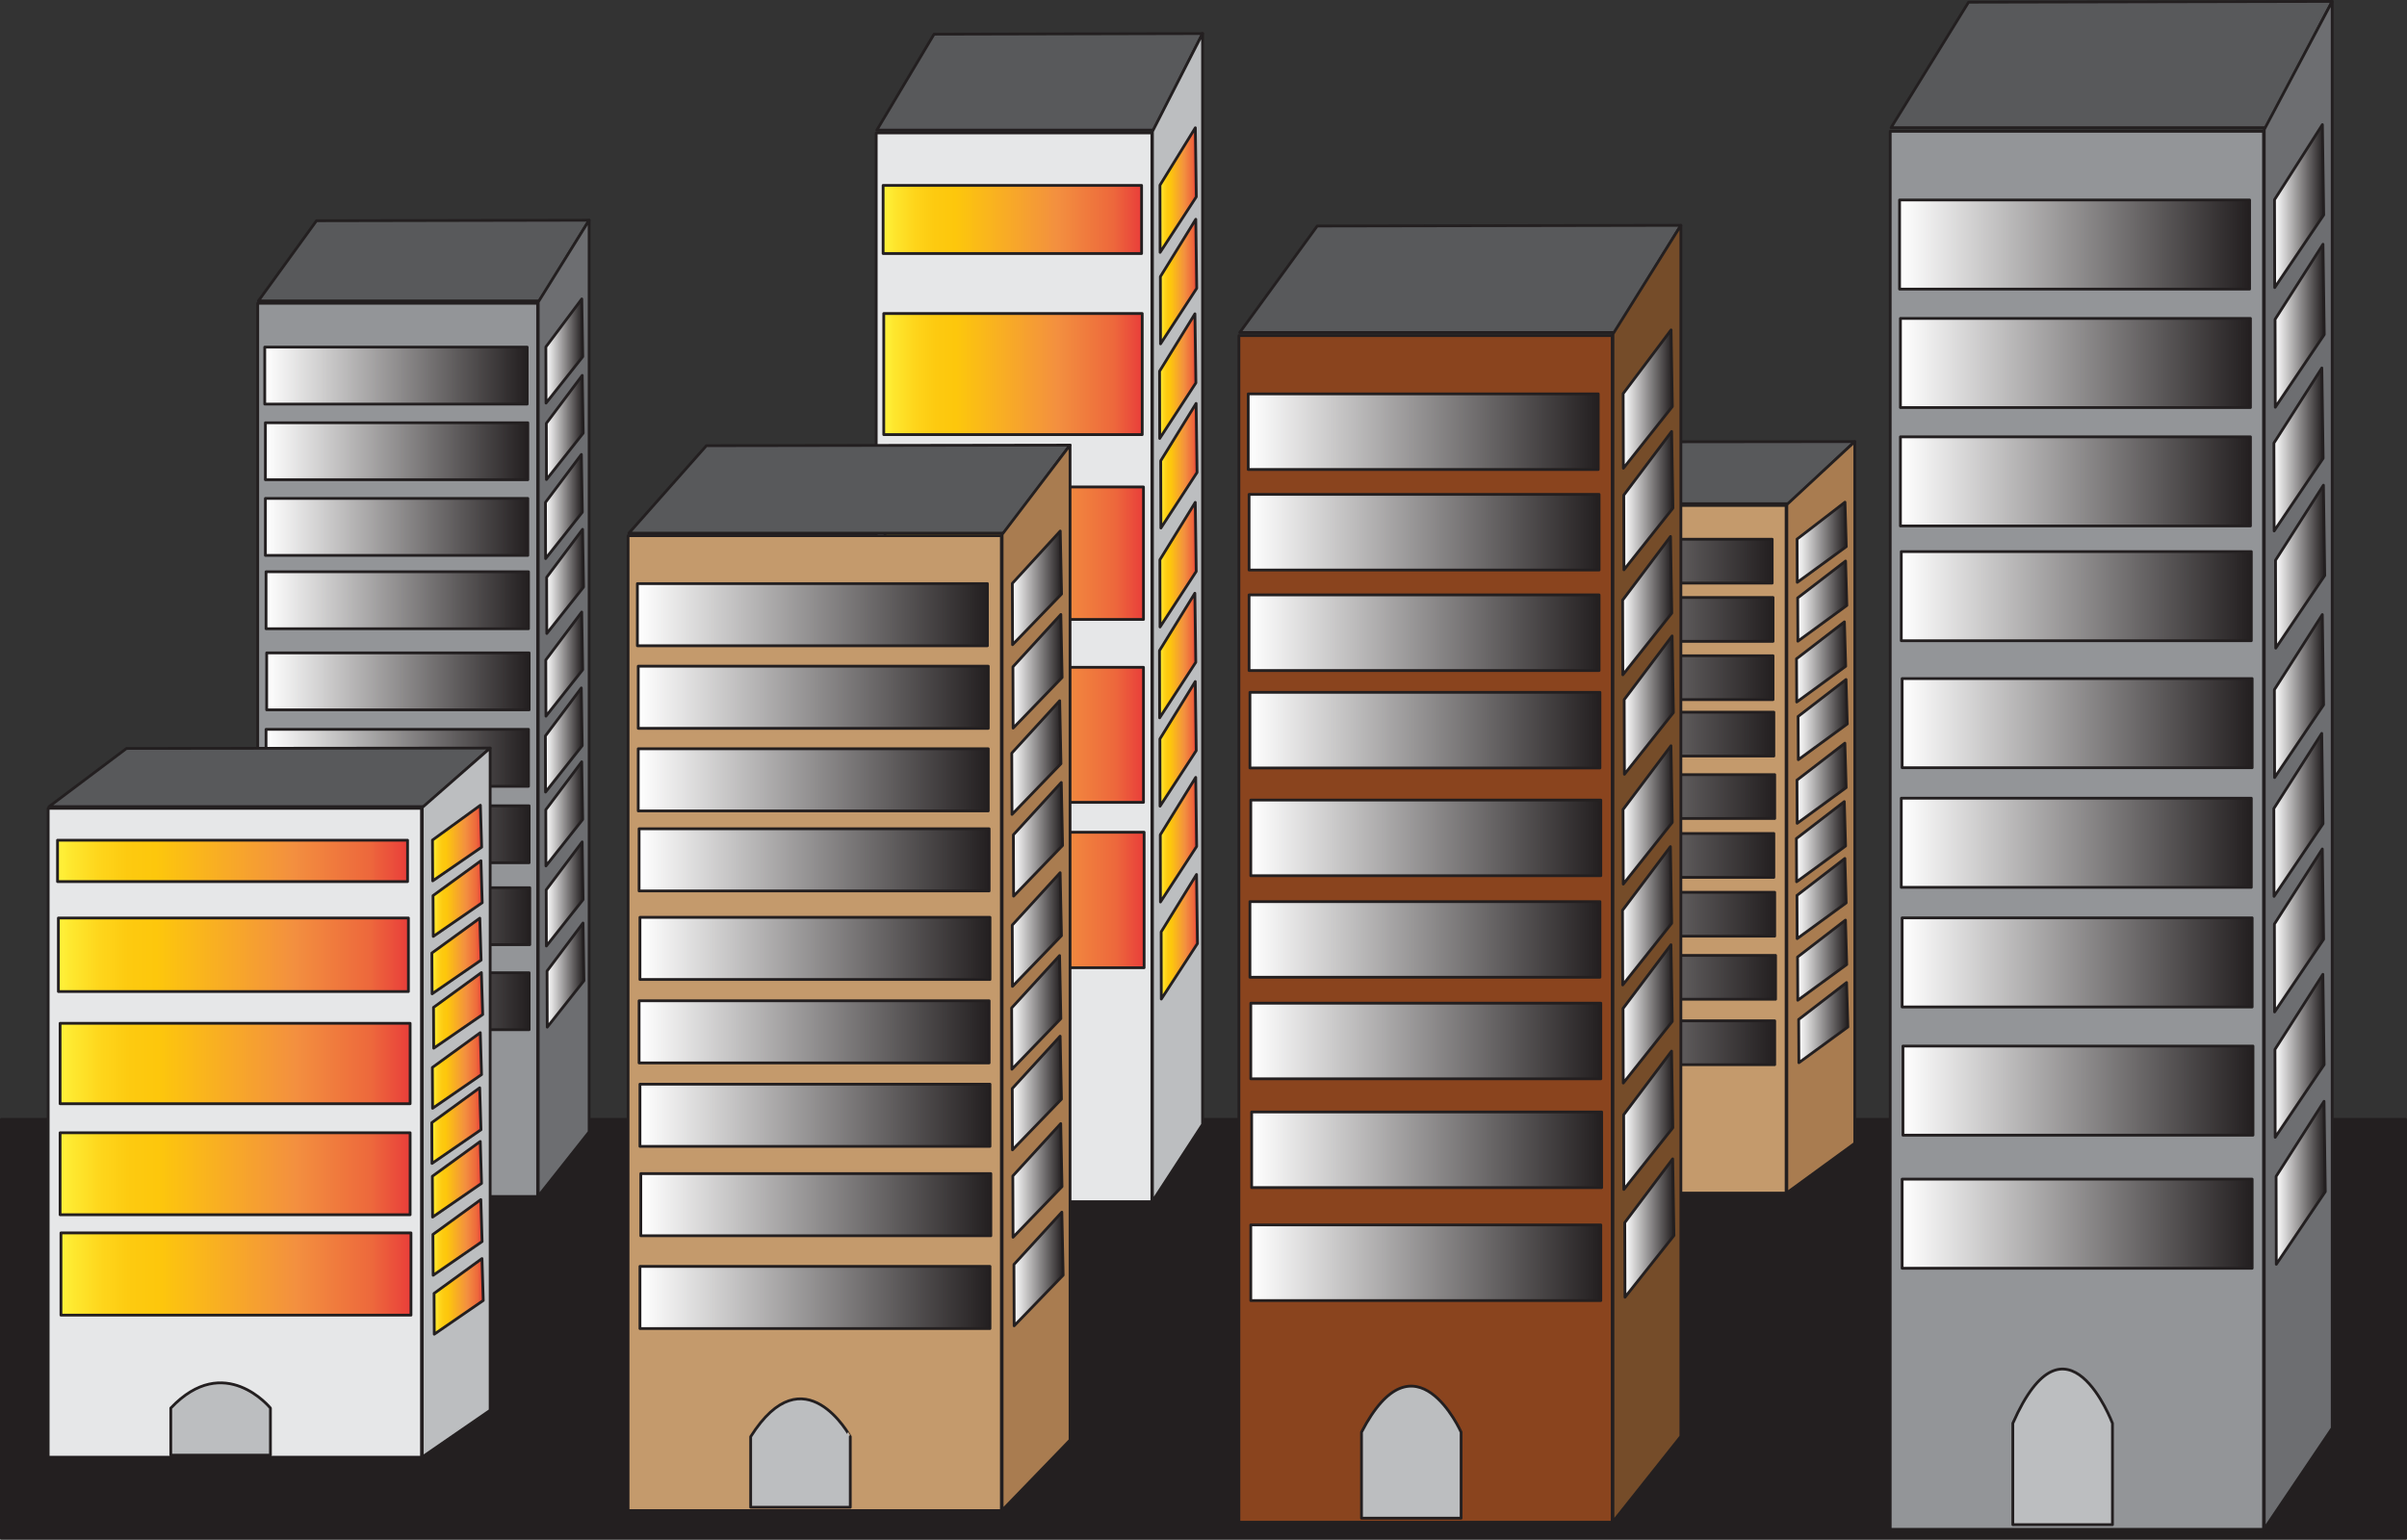 <svg id="Layer_1" data-name="Layer 1" xmlns="http://www.w3.org/2000/svg" xmlns:xlink="http://www.w3.org/1999/xlink" viewBox="0 0 648.06 414.64"><rect x="0" y="0" width="648.06" height="414.64" fill="#333333" stroke="none"/><defs><style>.cls-1{fill:#231f20;}.cls-1,.cls-10,.cls-100,.cls-101,.cls-102,.cls-103,.cls-104,.cls-105,.cls-106,.cls-107,.cls-108,.cls-109,.cls-11,.cls-110,.cls-111,.cls-112,.cls-113,.cls-114,.cls-115,.cls-116,.cls-117,.cls-118,.cls-119,.cls-12,.cls-120,.cls-121,.cls-122,.cls-123,.cls-124,.cls-125,.cls-126,.cls-127,.cls-128,.cls-13,.cls-14,.cls-15,.cls-16,.cls-17,.cls-18,.cls-19,.cls-2,.cls-20,.cls-21,.cls-22,.cls-23,.cls-24,.cls-25,.cls-26,.cls-27,.cls-28,.cls-29,.cls-3,.cls-30,.cls-31,.cls-32,.cls-33,.cls-34,.cls-35,.cls-36,.cls-37,.cls-38,.cls-39,.cls-4,.cls-40,.cls-41,.cls-42,.cls-43,.cls-44,.cls-45,.cls-46,.cls-47,.cls-48,.cls-49,.cls-5,.cls-50,.cls-51,.cls-52,.cls-53,.cls-54,.cls-55,.cls-56,.cls-57,.cls-58,.cls-59,.cls-6,.cls-60,.cls-61,.cls-62,.cls-63,.cls-64,.cls-65,.cls-66,.cls-67,.cls-68,.cls-69,.cls-7,.cls-70,.cls-71,.cls-72,.cls-73,.cls-74,.cls-75,.cls-76,.cls-77,.cls-78,.cls-79,.cls-8,.cls-80,.cls-81,.cls-82,.cls-83,.cls-84,.cls-85,.cls-86,.cls-87,.cls-88,.cls-89,.cls-9,.cls-90,.cls-91,.cls-92,.cls-93,.cls-94,.cls-95,.cls-96,.cls-97,.cls-98,.cls-99{stroke:#231f20;stroke-linecap:round;stroke-linejoin:round;stroke-width:0.75px;}.cls-2{fill:#e6e7e8;}.cls-3{fill:#58595b;}.cls-4{fill:#bcbec0;}.cls-5{fill:url(#Orange_Yellow);}.cls-6{fill:url(#Orange_Yellow-2);}.cls-7{fill:url(#Orange_Yellow-3);}.cls-8{fill:url(#Orange_Yellow-4);}.cls-9{fill:url(#Orange_Yellow-5);}.cls-10{fill:url(#Orange_Yellow-6);}.cls-11{fill:url(#Orange_Yellow-7);}.cls-12{fill:url(#Orange_Yellow-8);}.cls-13{fill:url(#Orange_Yellow-9);}.cls-14{fill:url(#Orange_Yellow-10);}.cls-15{fill:url(#Orange_Yellow-11);}.cls-16{fill:url(#Orange_Yellow-12);}.cls-17{fill:url(#Orange_Yellow-13);}.cls-18{fill:url(#Orange_Yellow-14);}.cls-19{fill:#c49a6c;}.cls-20{fill:#a97c50;}.cls-21{fill:url(#White_Black);}.cls-22{fill:url(#White_Black-2);}.cls-23{fill:url(#White_Black-3);}.cls-24{fill:url(#White_Black-4);}.cls-25{fill:url(#White_Black-5);}.cls-26{fill:url(#White_Black-6);}.cls-27{fill:url(#White_Black-7);}.cls-28{fill:url(#White_Black-8);}.cls-29{fill:url(#White_Black-9);}.cls-30{fill:url(#White_Black-10);}.cls-31{fill:url(#White_Black-11);}.cls-32{fill:url(#White_Black-12);}.cls-33{fill:url(#White_Black-13);}.cls-34{fill:url(#White_Black-14);}.cls-35{fill:url(#White_Black-15);}.cls-36{fill:url(#White_Black-16);}.cls-37{fill:url(#White_Black-17);}.cls-38{fill:url(#White_Black-18);}.cls-39{fill:#939598;}.cls-40{fill:#6d6e71;}.cls-41{fill:url(#White_Black-19);}.cls-42{fill:url(#White_Black-20);}.cls-43{fill:url(#White_Black-21);}.cls-44{fill:url(#White_Black-22);}.cls-45{fill:url(#White_Black-23);}.cls-46{fill:url(#White_Black-24);}.cls-47{fill:url(#White_Black-25);}.cls-48{fill:url(#White_Black-26);}.cls-49{fill:url(#White_Black-27);}.cls-50{fill:url(#White_Black-28);}.cls-51{fill:url(#White_Black-29);}.cls-52{fill:url(#White_Black-30);}.cls-53{fill:url(#White_Black-31);}.cls-54{fill:url(#White_Black-32);}.cls-55{fill:url(#White_Black-33);}.cls-56{fill:url(#White_Black-34);}.cls-57{fill:url(#White_Black-35);}.cls-58{fill:url(#White_Black-36);}.cls-59{fill:url(#White_Black-37);}.cls-60{fill:url(#White_Black-38);}.cls-61{fill:url(#White_Black-39);}.cls-62{fill:url(#White_Black-40);}.cls-63{fill:url(#White_Black-41);}.cls-64{fill:url(#White_Black-42);}.cls-65{fill:url(#White_Black-43);}.cls-66{fill:url(#White_Black-44);}.cls-67{fill:url(#White_Black-45);}.cls-68{fill:url(#White_Black-46);}.cls-69{fill:url(#White_Black-47);}.cls-70{fill:url(#White_Black-48);}.cls-71{fill:url(#White_Black-49);}.cls-72{fill:url(#White_Black-50);}.cls-73{fill:url(#White_Black-51);}.cls-74{fill:url(#White_Black-52);}.cls-75{fill:url(#White_Black-53);}.cls-76{fill:url(#White_Black-54);}.cls-77{fill:url(#Orange_Yellow-15);}.cls-78{fill:url(#Orange_Yellow-16);}.cls-79{fill:url(#Orange_Yellow-17);}.cls-80{fill:url(#Orange_Yellow-18);}.cls-81{fill:url(#Orange_Yellow-19);}.cls-82{fill:url(#Orange_Yellow-20);}.cls-83{fill:url(#Orange_Yellow-21);}.cls-84{fill:url(#Orange_Yellow-22);}.cls-85{fill:url(#Orange_Yellow-23);}.cls-86{fill:url(#Orange_Yellow-24);}.cls-87{fill:url(#Orange_Yellow-25);}.cls-88{fill:url(#Orange_Yellow-26);}.cls-89{fill:url(#Orange_Yellow-27);}.cls-90{fill:url(#Orange_Yellow-28);}.cls-91{fill:#8a441e;}.cls-92{fill:#754c29;}.cls-93{fill:url(#White_Black-55);}.cls-94{fill:url(#White_Black-56);}.cls-95{fill:url(#White_Black-57);}.cls-96{fill:url(#White_Black-58);}.cls-97{fill:url(#White_Black-59);}.cls-98{fill:url(#White_Black-60);}.cls-99{fill:url(#White_Black-61);}.cls-100{fill:url(#White_Black-62);}.cls-101{fill:url(#White_Black-63);}.cls-102{fill:url(#White_Black-64);}.cls-103{fill:url(#White_Black-65);}.cls-104{fill:url(#White_Black-66);}.cls-105{fill:url(#White_Black-67);}.cls-106{fill:url(#White_Black-68);}.cls-107{fill:url(#White_Black-69);}.cls-108{fill:url(#White_Black-70);}.cls-109{fill:url(#White_Black-71);}.cls-110{fill:url(#White_Black-72);}.cls-111{fill:url(#White_Black-73);}.cls-112{fill:url(#White_Black-74);}.cls-113{fill:url(#White_Black-75);}.cls-114{fill:url(#White_Black-76);}.cls-115{fill:url(#White_Black-77);}.cls-116{fill:url(#White_Black-78);}.cls-117{fill:url(#White_Black-79);}.cls-118{fill:url(#White_Black-80);}.cls-119{fill:url(#White_Black-81);}.cls-120{fill:url(#White_Black-82);}.cls-121{fill:url(#White_Black-83);}.cls-122{fill:url(#White_Black-84);}.cls-123{fill:url(#White_Black-85);}.cls-124{fill:url(#White_Black-86);}.cls-125{fill:url(#White_Black-87);}.cls-126{fill:url(#White_Black-88);}.cls-127{fill:url(#White_Black-89);}.cls-128{fill:url(#White_Black-90);}</style><linearGradient id="Orange_Yellow" x1="237.77" y1="59.11" x2="307.36" y2="59.11" gradientUnits="userSpaceOnUse"><stop offset="0" stop-color="#fff33b"/><stop offset="0.04" stop-color="#fee72e"/><stop offset="0.12" stop-color="#fed51b"/><stop offset="0.2" stop-color="#fdca10"/><stop offset="0.28" stop-color="#fdc70c"/><stop offset="0.67" stop-color="#f3903f"/><stop offset="0.89" stop-color="#ed683c"/><stop offset="1" stop-color="#e93e3a"/></linearGradient><linearGradient id="Orange_Yellow-2" x1="237.94" y1="100.75" x2="307.53" y2="100.75" xlink:href="#Orange_Yellow"/><linearGradient id="Orange_Yellow-3" x1="238.28" y1="148.99" x2="307.87" y2="148.99" xlink:href="#Orange_Yellow"/><linearGradient id="Orange_Yellow-4" x1="238.28" y1="197.91" x2="307.87" y2="197.91" xlink:href="#Orange_Yellow"/><linearGradient id="Orange_Yellow-5" x1="238.45" y1="242.39" x2="308.03" y2="242.39" xlink:href="#Orange_Yellow"/><linearGradient id="Orange_Yellow-6" x1="312.31" y1="51.19" x2="322.09" y2="51.19" xlink:href="#Orange_Yellow"/><linearGradient id="Orange_Yellow-7" x1="312.42" y1="75.83" x2="322.2" y2="75.83" xlink:href="#Orange_Yellow"/><linearGradient id="Orange_Yellow-8" x1="312.2" y1="101.3" x2="321.98" y2="101.3" xlink:href="#Orange_Yellow"/><linearGradient id="Orange_Yellow-9" x1="312.51" y1="125.43" x2="322.29" y2="125.43" xlink:href="#Orange_Yellow"/><linearGradient id="Orange_Yellow-10" x1="312.29" y1="152.08" x2="322.07" y2="152.08" xlink:href="#Orange_Yellow"/><linearGradient id="Orange_Yellow-11" x1="312.18" y1="176.55" x2="321.95" y2="176.55" xlink:href="#Orange_Yellow"/><linearGradient id="Orange_Yellow-12" x1="312.29" y1="200.34" x2="322.07" y2="200.34" xlink:href="#Orange_Yellow"/><linearGradient id="Orange_Yellow-13" x1="312.4" y1="226.15" x2="322.18" y2="226.15" xlink:href="#Orange_Yellow"/><linearGradient id="Orange_Yellow-14" x1="312.63" y1="252.3" x2="322.41" y2="252.3" xlink:href="#Orange_Yellow"/><linearGradient id="White_Black" x1="382.9" y1="151.14" x2="477.14" y2="151.14" gradientUnits="userSpaceOnUse"><stop offset="0" stop-color="#fff"/><stop offset="1" stop-color="#231f20"/></linearGradient><linearGradient id="White_Black-2" x1="383.13" y1="166.82" x2="477.37" y2="166.82" xlink:href="#White_Black"/><linearGradient id="White_Black-3" x1="383.13" y1="182.51" x2="477.37" y2="182.51" xlink:href="#White_Black"/><linearGradient id="White_Black-4" x1="383.35" y1="197.71" x2="477.6" y2="197.71" xlink:href="#White_Black"/><linearGradient id="White_Black-5" x1="383.58" y1="214.53" x2="477.83" y2="214.53" xlink:href="#White_Black"/><linearGradient id="White_Black-6" x1="383.35" y1="230.38" x2="477.6" y2="230.38" xlink:href="#White_Black"/><linearGradient id="White_Black-7" x1="383.58" y1="246.23" x2="477.83" y2="246.23" xlink:href="#White_Black"/><linearGradient id="White_Black-8" x1="383.81" y1="263.21" x2="478.06" y2="263.21" xlink:href="#White_Black"/><linearGradient id="White_Black-9" x1="383.58" y1="280.84" x2="477.83" y2="280.84" xlink:href="#White_Black"/><linearGradient id="White_Black-10" x1="483.84" y1="146.04" x2="497.09" y2="146.04" xlink:href="#White_Black"/><linearGradient id="White_Black-11" x1="484" y1="161.89" x2="497.24" y2="161.89" xlink:href="#White_Black"/><linearGradient id="White_Black-12" x1="483.69" y1="178.28" x2="496.93" y2="178.28" xlink:href="#White_Black"/><linearGradient id="White_Black-13" x1="484.12" y1="193.8" x2="497.36" y2="193.8" xlink:href="#White_Black"/><linearGradient id="White_Black-14" x1="483.82" y1="210.95" x2="497.06" y2="210.95" xlink:href="#White_Black"/><linearGradient id="White_Black-15" x1="483.66" y1="226.69" x2="496.91" y2="226.69" xlink:href="#White_Black"/><linearGradient id="White_Black-16" x1="483.82" y1="242" x2="497.06" y2="242" xlink:href="#White_Black"/><linearGradient id="White_Black-17" x1="483.97" y1="258.6" x2="497.21" y2="258.6" xlink:href="#White_Black"/><linearGradient id="White_Black-18" x1="484.27" y1="275.42" x2="497.52" y2="275.42" xlink:href="#White_Black"/><linearGradient id="White_Black-19" x1="511.44" y1="65.86" x2="605.68" y2="65.86" xlink:href="#White_Black"/><linearGradient id="White_Black-20" x1="511.67" y1="97.76" x2="605.91" y2="97.76" xlink:href="#White_Black"/><linearGradient id="White_Black-21" x1="511.67" y1="129.65" x2="605.91" y2="129.65" xlink:href="#White_Black"/><linearGradient id="White_Black-22" x1="511.9" y1="160.56" x2="606.14" y2="160.56" xlink:href="#White_Black"/><linearGradient id="White_Black-23" x1="512.13" y1="194.76" x2="606.37" y2="194.76" xlink:href="#White_Black"/><linearGradient id="White_Black-24" x1="511.9" y1="226.98" x2="606.14" y2="226.98" xlink:href="#White_Black"/><linearGradient id="White_Black-25" x1="512.13" y1="259.2" x2="606.37" y2="259.2" xlink:href="#White_Black"/><linearGradient id="White_Black-26" x1="512.35" y1="293.73" x2="606.6" y2="293.73" xlink:href="#White_Black"/><linearGradient id="White_Black-27" x1="512.13" y1="329.57" x2="606.37" y2="329.57" xlink:href="#White_Black"/><linearGradient id="White_Black-28" x1="612.39" y1="55.51" x2="625.63" y2="55.51" xlink:href="#White_Black"/><linearGradient id="White_Black-29" x1="612.54" y1="87.73" x2="625.78" y2="87.73" xlink:href="#White_Black"/><linearGradient id="White_Black-30" x1="612.23" y1="121.05" x2="625.48" y2="121.05" xlink:href="#White_Black"/><linearGradient id="White_Black-31" x1="612.66" y1="152.61" x2="625.91" y2="152.61" xlink:href="#White_Black"/><linearGradient id="White_Black-32" x1="612.36" y1="187.47" x2="625.6" y2="187.47" xlink:href="#White_Black"/><linearGradient id="White_Black-33" x1="612.21" y1="219.47" x2="625.45" y2="219.47" xlink:href="#White_Black"/><linearGradient id="White_Black-34" x1="612.36" y1="250.6" x2="625.6" y2="250.6" xlink:href="#White_Black"/><linearGradient id="White_Black-35" x1="612.51" y1="284.36" x2="625.75" y2="284.36" xlink:href="#White_Black"/><linearGradient id="White_Black-36" x1="612.82" y1="318.55" x2="626.06" y2="318.55" xlink:href="#White_Black"/><linearGradient id="White_Black-37" x1="71.28" y1="101.15" x2="141.94" y2="101.15" xlink:href="#White_Black"/><linearGradient id="White_Black-38" x1="71.45" y1="121.53" x2="142.12" y2="121.53" xlink:href="#White_Black"/><linearGradient id="White_Black-39" x1="71.45" y1="141.91" x2="142.12" y2="141.91" xlink:href="#White_Black"/><linearGradient id="White_Black-40" x1="71.63" y1="161.66" x2="142.29" y2="161.66" xlink:href="#White_Black"/><linearGradient id="White_Black-41" x1="71.8" y1="183.51" x2="142.46" y2="183.51" xlink:href="#White_Black"/><linearGradient id="White_Black-42" x1="71.63" y1="204.1" x2="142.29" y2="204.1" xlink:href="#White_Black"/><linearGradient id="White_Black-43" x1="71.8" y1="224.69" x2="142.46" y2="224.69" xlink:href="#White_Black"/><linearGradient id="White_Black-44" x1="71.97" y1="246.75" x2="142.63" y2="246.75" xlink:href="#White_Black"/><linearGradient id="White_Black-45" x1="71.8" y1="269.65" x2="142.46" y2="269.65" xlink:href="#White_Black"/><linearGradient id="White_Black-46" x1="146.97" y1="94.54" x2="156.9" y2="94.54" xlink:href="#White_Black"/><linearGradient id="White_Black-47" x1="147.09" y1="115.12" x2="157.02" y2="115.12" xlink:href="#White_Black"/><linearGradient id="White_Black-48" x1="146.86" y1="136.41" x2="156.79" y2="136.41" xlink:href="#White_Black"/><linearGradient id="White_Black-49" x1="147.18" y1="156.58" x2="157.11" y2="156.58" xlink:href="#White_Black"/><linearGradient id="White_Black-50" x1="146.95" y1="178.85" x2="156.88" y2="178.85" xlink:href="#White_Black"/><linearGradient id="White_Black-51" x1="146.84" y1="199.3" x2="156.76" y2="199.3" xlink:href="#White_Black"/><linearGradient id="White_Black-52" x1="146.95" y1="219.19" x2="156.88" y2="219.19" xlink:href="#White_Black"/><linearGradient id="White_Black-53" x1="147.07" y1="240.76" x2="156.99" y2="240.76" xlink:href="#White_Black"/><linearGradient id="White_Black-54" x1="147.29" y1="262.61" x2="157.22" y2="262.61" xlink:href="#White_Black"/><linearGradient id="Orange_Yellow-15" x1="15.49" y1="231.86" x2="109.73" y2="231.86" xlink:href="#Orange_Yellow"/><linearGradient id="Orange_Yellow-16" x1="15.72" y1="257.14" x2="109.96" y2="257.14" xlink:href="#Orange_Yellow"/><linearGradient id="Orange_Yellow-17" x1="16.18" y1="286.43" x2="110.42" y2="286.43" xlink:href="#Orange_Yellow"/><linearGradient id="Orange_Yellow-18" x1="16.18" y1="316.13" x2="110.42" y2="316.13" xlink:href="#Orange_Yellow"/><linearGradient id="Orange_Yellow-19" x1="16.41" y1="343.13" x2="110.65" y2="343.13" xlink:href="#Orange_Yellow"/><linearGradient id="Orange_Yellow-20" x1="116.44" y1="227.05" x2="129.68" y2="227.05" xlink:href="#Orange_Yellow"/><linearGradient id="Orange_Yellow-21" x1="116.59" y1="242.01" x2="129.83" y2="242.01" xlink:href="#Orange_Yellow"/><linearGradient id="Orange_Yellow-22" x1="116.28" y1="257.48" x2="129.53" y2="257.48" xlink:href="#Orange_Yellow"/><linearGradient id="Orange_Yellow-23" x1="116.71" y1="272.13" x2="129.96" y2="272.13" xlink:href="#Orange_Yellow"/><linearGradient id="Orange_Yellow-24" x1="116.41" y1="288.3" x2="129.65" y2="288.3" xlink:href="#Orange_Yellow"/><linearGradient id="Orange_Yellow-25" x1="116.26" y1="303.16" x2="129.5" y2="303.16" xlink:href="#Orange_Yellow"/><linearGradient id="Orange_Yellow-26" x1="116.41" y1="317.6" x2="129.65" y2="317.6" xlink:href="#Orange_Yellow"/><linearGradient id="Orange_Yellow-27" x1="116.56" y1="333.27" x2="129.8" y2="333.27" xlink:href="#Orange_Yellow"/><linearGradient id="Orange_Yellow-28" x1="116.87" y1="349.14" x2="130.11" y2="349.14" xlink:href="#Orange_Yellow"/><linearGradient id="White_Black-55" x1="336.07" y1="116.27" x2="430.32" y2="116.27" xlink:href="#White_Black"/><linearGradient id="White_Black-56" x1="336.3" y1="143.34" x2="430.54" y2="143.34" xlink:href="#White_Black"/><linearGradient id="White_Black-57" x1="336.3" y1="170.41" x2="430.54" y2="170.41" xlink:href="#White_Black"/><linearGradient id="White_Black-58" x1="336.53" y1="196.64" x2="430.77" y2="196.64" xlink:href="#White_Black"/><linearGradient id="White_Black-59" x1="336.76" y1="225.67" x2="431" y2="225.67" xlink:href="#White_Black"/><linearGradient id="White_Black-60" x1="336.53" y1="253.02" x2="430.77" y2="253.02" xlink:href="#White_Black"/><linearGradient id="White_Black-61" x1="336.76" y1="280.37" x2="431" y2="280.37" xlink:href="#White_Black"/><linearGradient id="White_Black-62" x1="336.99" y1="309.67" x2="431.23" y2="309.67" xlink:href="#White_Black"/><linearGradient id="White_Black-63" x1="336.76" y1="340.09" x2="431" y2="340.09" xlink:href="#White_Black"/><linearGradient id="White_Black-64" x1="437.02" y1="107.48" x2="450.26" y2="107.48" xlink:href="#White_Black"/><linearGradient id="White_Black-65" x1="437.18" y1="134.83" x2="450.42" y2="134.83" xlink:href="#White_Black"/><linearGradient id="White_Black-66" x1="436.87" y1="163.11" x2="450.11" y2="163.11" xlink:href="#White_Black"/><linearGradient id="White_Black-67" x1="437.3" y1="189.9" x2="450.54" y2="189.9" xlink:href="#White_Black"/><linearGradient id="White_Black-68" x1="436.99" y1="219.48" x2="450.24" y2="219.48" xlink:href="#White_Black"/><linearGradient id="White_Black-69" x1="436.84" y1="246.65" x2="450.08" y2="246.65" xlink:href="#White_Black"/><linearGradient id="White_Black-70" x1="436.99" y1="273.07" x2="450.24" y2="273.07" xlink:href="#White_Black"/><linearGradient id="White_Black-71" x1="437.15" y1="301.72" x2="450.39" y2="301.72" xlink:href="#White_Black"/><linearGradient id="White_Black-72" x1="437.45" y1="330.74" x2="450.69" y2="330.74" xlink:href="#White_Black"/><linearGradient id="White_Black-73" x1="171.61" y1="165.55" x2="265.86" y2="165.55" xlink:href="#White_Black"/><linearGradient id="White_Black-74" x1="171.84" y1="187.79" x2="266.09" y2="187.79" xlink:href="#White_Black"/><linearGradient id="White_Black-75" x1="171.84" y1="210.03" x2="266.09" y2="210.03" xlink:href="#White_Black"/><linearGradient id="White_Black-76" x1="172.07" y1="231.58" x2="266.32" y2="231.58" xlink:href="#White_Black"/><linearGradient id="White_Black-77" x1="172.3" y1="255.43" x2="266.54" y2="255.43" xlink:href="#White_Black"/><linearGradient id="White_Black-78" x1="172.07" y1="277.9" x2="266.32" y2="277.9" xlink:href="#White_Black"/><linearGradient id="White_Black-79" x1="172.3" y1="300.37" x2="266.54" y2="300.37" xlink:href="#White_Black"/><linearGradient id="White_Black-80" x1="172.53" y1="324.45" x2="266.77" y2="324.45" xlink:href="#White_Black"/><linearGradient id="White_Black-81" x1="172.3" y1="349.44" x2="266.54" y2="349.44" xlink:href="#White_Black"/><linearGradient id="White_Black-82" x1="272.56" y1="158.32" x2="285.81" y2="158.32" xlink:href="#White_Black"/><linearGradient id="White_Black-83" x1="272.72" y1="180.79" x2="285.96" y2="180.79" xlink:href="#White_Black"/><linearGradient id="White_Black-84" x1="272.41" y1="204.03" x2="285.65" y2="204.03" xlink:href="#White_Black"/><linearGradient id="White_Black-85" x1="272.84" y1="226.04" x2="286.08" y2="226.04" xlink:href="#White_Black"/><linearGradient id="White_Black-86" x1="272.53" y1="250.35" x2="285.78" y2="250.35" xlink:href="#White_Black"/><linearGradient id="White_Black-87" x1="272.38" y1="272.67" x2="285.62" y2="272.67" xlink:href="#White_Black"/><linearGradient id="White_Black-88" x1="272.53" y1="294.37" x2="285.78" y2="294.37" xlink:href="#White_Black"/><linearGradient id="White_Black-89" x1="272.69" y1="317.92" x2="285.93" y2="317.92" xlink:href="#White_Black"/><linearGradient id="White_Black-90" x1="272.99" y1="341.76" x2="286.24" y2="341.76" xlink:href="#White_Black"/></defs><rect class="cls-1" x="0.38" y="301.45" width="647.31" height="112.82"/><rect class="cls-2" x="235.91" y="35.8" width="74.22" height="287.85"/><polygon class="cls-3" points="323.78 9.04 251.48 9.21 236.08 35.04 310.68 35.04 323.78 9.04"/><polygon class="cls-4" points="323.78 9.04 323.78 302.82 310.28 323.56 310.28 35.42 323.78 9.04"/><rect class="cls-5" x="237.77" y="49.93" width="69.59" height="18.35"/><rect class="cls-6" x="237.94" y="84.44" width="69.59" height="32.61"/><rect class="cls-7" x="238.28" y="131.15" width="69.59" height="35.68"/><rect class="cls-8" x="238.28" y="179.72" width="69.59" height="36.37"/><rect class="cls-9" x="238.45" y="224.14" width="69.59" height="36.49"/><path class="cls-4" d="M260.4,319.58v20.87h19.81V319.58S271.07,294.45,260.4,319.58Z" transform="translate(-0.12 -17.77)"/><polygon class="cls-10" points="322.09 53.01 312.35 67.97 312.31 49.87 321.83 34.41 322.09 53.01"/><polygon class="cls-11" points="322.2 77.65 312.46 92.61 312.42 74.51 321.95 59.05 322.2 77.65"/><polygon class="cls-12" points="321.98 103.12 312.24 118.08 312.2 99.98 321.72 84.52 321.98 103.12"/><polygon class="cls-13" points="322.29 127.25 312.56 142.21 312.51 124.11 322.04 108.65 322.29 127.25"/><polygon class="cls-14" points="322.07 153.9 312.33 168.86 312.29 150.76 321.81 135.3 322.07 153.9"/><polygon class="cls-15" points="321.95 178.37 312.22 193.33 312.18 175.23 321.7 159.77 321.95 178.37"/><polygon class="cls-16" points="322.07 202.17 312.33 217.12 312.29 199.02 321.81 183.56 322.07 202.17"/><polygon class="cls-17" points="322.18 227.97 312.44 242.93 312.4 224.83 321.93 209.37 322.18 227.97"/><polygon class="cls-18" points="322.4 254.12 312.67 269.07 312.63 250.98 322.15 235.52 322.4 254.12"/><rect class="cls-19" x="380.38" y="136.14" width="100.51" height="185.18"/><polygon class="cls-3" points="499.38 118.93 401.47 119.04 380.61 135.66 481.63 135.66 499.38 118.93"/><polygon class="cls-20" points="499.38 118.93 499.38 307.92 481.09 321.26 481.09 135.9 499.38 118.93"/><rect class="cls-21" x="382.9" y="145.23" width="94.24" height="11.81"/><rect class="cls-22" x="383.13" y="160.92" width="94.24" height="11.81"/><rect class="cls-23" x="383.13" y="176.61" width="94.24" height="11.81"/><rect class="cls-24" x="383.35" y="191.81" width="94.24" height="11.81"/><rect class="cls-25" x="383.58" y="208.63" width="94.24" height="11.81"/><rect class="cls-26" x="383.35" y="224.48" width="94.24" height="11.81"/><rect class="cls-27" x="383.58" y="240.32" width="94.24" height="11.81"/><rect class="cls-28" x="383.81" y="257.31" width="94.24" height="11.81"/><rect class="cls-29" x="383.58" y="274.93" width="94.24" height="11.81"/><path class="cls-4" d="M413.51,325v13.43h26.83V325S428,308.87,413.51,325Z" transform="translate(-0.12 -17.77)"/><polygon class="cls-30" points="497.09 147.22 483.9 156.84 483.85 145.19 496.74 135.25 497.09 147.22"/><polygon class="cls-31" points="497.24 163.06 484.06 172.69 484 161.04 496.9 151.1 497.24 163.06"/><polygon class="cls-32" points="496.93 179.45 483.75 189.07 483.69 177.43 496.59 167.48 496.93 179.45"/><polygon class="cls-33" points="497.36 194.98 484.18 204.6 484.12 192.96 497.02 183.01 497.36 194.98"/><polygon class="cls-34" points="497.06 212.12 483.87 221.74 483.82 210.1 496.71 200.15 497.06 212.12"/><polygon class="cls-35" points="496.9 227.86 483.72 237.48 483.66 225.84 496.56 215.89 496.9 227.86"/><polygon class="cls-36" points="497.06 243.17 483.87 252.79 483.82 241.15 496.71 231.2 497.06 243.17"/><polygon class="cls-37" points="497.21 259.77 484.03 269.39 483.97 257.75 496.87 247.8 497.21 259.77"/><polygon class="cls-38" points="497.52 276.59 484.33 286.21 484.27 274.57 497.17 264.62 497.52 276.59"/><rect class="cls-39" x="508.92" y="35.37" width="100.51" height="376.51"/><polygon class="cls-3" points="627.92 0.38 530.01 0.59 509.15 34.38 610.18 34.38 627.92 0.38"/><polygon class="cls-40" points="627.92 0.38 627.92 384.64 609.63 411.77 609.63 34.87 627.92 0.38"/><rect class="cls-41" x="511.44" y="53.86" width="94.24" height="24"/><rect class="cls-42" x="511.67" y="85.76" width="94.24" height="24"/><rect class="cls-43" x="511.67" y="117.65" width="94.24" height="24"/><rect class="cls-44" x="511.9" y="148.56" width="94.24" height="24"/><rect class="cls-45" x="512.13" y="182.76" width="94.24" height="24"/><rect class="cls-46" x="511.9" y="214.98" width="94.24" height="24"/><rect class="cls-47" x="512.13" y="247.2" width="94.24" height="24"/><rect class="cls-48" x="512.35" y="281.73" width="94.24" height="24"/><rect class="cls-49" x="512.13" y="317.57" width="94.24" height="24"/><path class="cls-4" d="M542.05,401.1v27.29h26.83V401.1S556.5,368.21,542.05,401.1Z" transform="translate(-0.12 -17.77)"/><polygon class="cls-50" points="625.63 57.89 612.44 77.45 612.39 53.78 625.28 33.56 625.63 57.89"/><polygon class="cls-51" points="625.78 90.11 612.6 109.68 612.54 86 625.44 65.78 625.78 90.11"/><polygon class="cls-52" points="625.48 123.43 612.29 143 612.23 119.32 625.13 99.1 625.48 123.43"/><polygon class="cls-53" points="625.91 155 612.72 174.56 612.66 150.89 625.56 130.67 625.91 155"/><polygon class="cls-54" points="625.6 189.85 612.41 209.42 612.36 185.74 625.26 165.52 625.6 189.85"/><polygon class="cls-55" points="625.45 221.86 612.26 241.42 612.21 217.75 625.1 197.52 625.45 221.86"/><polygon class="cls-56" points="625.6 252.98 612.41 272.55 612.36 248.87 625.26 228.65 625.6 252.98"/><polygon class="cls-57" points="625.75 286.74 612.57 306.31 612.51 282.63 625.41 262.41 625.75 286.74"/><polygon class="cls-58" points="626.06 320.94 612.87 340.5 612.82 316.83 625.72 296.61 626.06 320.94"/><rect class="cls-39" x="69.39" y="81.67" width="75.36" height="240.57"/><polygon class="cls-3" points="158.62 59.31 85.21 59.45 69.57 81.04 145.31 81.04 158.62 59.31"/><polygon class="cls-40" points="158.62 59.31 158.62 304.84 144.91 322.17 144.91 81.35 158.62 59.31"/><rect class="cls-59" x="71.28" y="93.49" width="70.66" height="15.34"/><rect class="cls-60" x="71.45" y="113.86" width="70.66" height="15.34"/><rect class="cls-61" x="71.45" y="134.24" width="70.66" height="15.34"/><rect class="cls-62" x="71.63" y="153.99" width="70.66" height="15.34"/><rect class="cls-63" x="71.8" y="175.84" width="70.66" height="15.34"/><rect class="cls-64" x="71.63" y="196.43" width="70.66" height="15.34"/><rect class="cls-65" x="71.8" y="217.02" width="70.66" height="15.34"/><rect class="cls-66" x="71.97" y="239.08" width="70.66" height="15.34"/><rect class="cls-67" x="71.8" y="261.98" width="70.66" height="15.34"/><path class="cls-4" d="M94.26,321.76V339.2h20.12V321.76S105.09,300.75,94.26,321.76Z" transform="translate(-0.12 -17.77)"/><polygon class="cls-68" points="156.9 96.06 147.01 108.56 146.97 93.43 156.64 80.51 156.9 96.06"/><polygon class="cls-69" points="157.02 116.65 147.13 129.15 147.09 114.02 156.76 101.1 157.02 116.65"/><polygon class="cls-70" points="156.79 137.94 146.9 150.44 146.86 135.31 156.53 122.39 156.79 137.94"/><polygon class="cls-71" points="157.11 158.11 147.22 170.61 147.18 155.48 156.85 142.56 157.11 158.11"/><polygon class="cls-72" points="156.88 180.38 146.99 192.88 146.95 177.75 156.62 164.83 156.88 180.38"/><polygon class="cls-73" points="156.76 200.82 146.88 213.32 146.84 198.2 156.51 185.28 156.76 200.82"/><polygon class="cls-74" points="156.88 220.71 146.99 233.21 146.95 218.09 156.62 205.17 156.88 220.71"/><polygon class="cls-75" points="156.99 242.28 147.11 254.78 147.06 239.66 156.74 226.74 156.99 242.28"/><polygon class="cls-76" points="157.22 264.13 147.34 276.63 147.29 261.51 156.97 248.59 157.22 264.13"/><rect class="cls-2" x="12.97" y="217.71" width="100.51" height="174.75"/><polygon class="cls-3" points="131.97 201.47 34.06 201.57 13.2 217.25 114.23 217.25 131.97 201.47"/><polygon class="cls-4" points="131.97 201.47 131.97 379.82 113.69 392.41 113.69 217.48 131.97 201.47"/><rect class="cls-77" x="15.49" y="226.29" width="94.24" height="11.14"/><rect class="cls-78" x="15.72" y="247.24" width="94.24" height="19.8"/><rect class="cls-79" x="16.18" y="275.6" width="94.24" height="21.66"/><rect class="cls-80" x="16.18" y="305.08" width="94.24" height="22.08"/><rect class="cls-81" x="16.41" y="332.05" width="94.24" height="22.15"/><path class="cls-4" d="M46.1,397v12.67H72.93V397S60.55,381.71,46.1,397Z" transform="translate(-0.12 -17.77)"/><polygon class="cls-82" points="129.68 228.16 116.5 237.24 116.44 226.25 129.34 216.87 129.68 228.16"/><polygon class="cls-83" points="129.83 243.12 116.65 252.2 116.59 241.21 129.49 231.82 129.83 243.12"/><polygon class="cls-84" points="129.53 258.58 116.34 267.66 116.28 256.67 129.18 247.29 129.53 258.58"/><polygon class="cls-85" points="129.96 273.23 116.77 282.31 116.72 271.32 129.61 261.94 129.96 273.23"/><polygon class="cls-86" points="129.65 289.41 116.47 298.49 116.41 287.5 129.31 278.12 129.65 289.41"/><polygon class="cls-87" points="129.5 304.26 116.31 313.34 116.26 302.36 129.15 292.97 129.5 304.26"/><polygon class="cls-88" points="129.65 318.71 116.47 327.79 116.41 316.8 129.31 307.42 129.65 318.71"/><polygon class="cls-89" points="129.8 334.38 116.62 343.46 116.56 332.47 129.46 323.08 129.8 334.38"/><polygon class="cls-90" points="130.11 350.25 116.92 359.33 116.87 348.34 129.77 338.96 130.11 350.25"/><rect class="cls-91" x="333.56" y="90.39" width="100.51" height="319.57"/><polygon class="cls-3" points="452.56 60.69 354.65 60.87 333.79 89.55 434.81 89.55 452.56 60.69"/><polygon class="cls-92" points="452.56 60.69 452.56 386.84 434.27 409.86 434.27 89.97 452.56 60.69"/><rect class="cls-93" x="336.07" y="106.08" width="94.24" height="20.37"/><rect class="cls-94" x="336.3" y="133.15" width="94.24" height="20.37"/><rect class="cls-95" x="336.3" y="160.22" width="94.24" height="20.37"/><rect class="cls-96" x="336.53" y="186.46" width="94.24" height="20.37"/><rect class="cls-97" x="336.76" y="215.48" width="94.24" height="20.37"/><rect class="cls-98" x="336.53" y="242.83" width="94.24" height="20.37"/><rect class="cls-99" x="336.76" y="270.18" width="94.24" height="20.37"/><rect class="cls-100" x="336.99" y="299.48" width="94.24" height="20.37"/><rect class="cls-101" x="336.76" y="329.9" width="94.24" height="20.37"/><path class="cls-4" d="M366.69,403.49v23.16h26.82V403.49S381.13,375.58,366.69,403.49Z" transform="translate(-0.12 -17.77)"/><polygon class="cls-102" points="450.26 109.5 437.08 126.11 437.02 106.01 449.92 88.85 450.26 109.5"/><polygon class="cls-103" points="450.42 136.85 437.23 153.46 437.18 133.36 450.07 116.2 450.42 136.85"/><polygon class="cls-104" points="450.11 165.13 436.93 181.74 436.87 161.64 449.77 144.48 450.11 165.13"/><polygon class="cls-105" points="450.54 191.92 437.36 208.53 437.3 188.43 450.2 171.27 450.54 191.92"/><polygon class="cls-106" points="450.24 221.5 437.05 238.11 436.99 218.02 449.89 200.85 450.24 221.5"/><polygon class="cls-107" points="450.08 248.67 436.9 265.27 436.84 245.18 449.74 228.02 450.08 248.67"/><polygon class="cls-108" points="450.24 275.09 437.05 291.69 436.99 271.6 449.89 254.44 450.24 275.09"/><polygon class="cls-109" points="450.39 303.74 437.2 320.35 437.15 300.25 450.05 283.09 450.39 303.74"/><polygon class="cls-110" points="450.69 332.76 437.51 349.37 437.45 329.28 450.35 312.11 450.69 332.76"/><rect class="cls-19" x="169.1" y="144.28" width="100.51" height="262.56"/><polygon class="cls-3" points="288.1 119.88 190.19 120.03 169.33 143.59 270.35 143.59 288.1 119.88"/><polygon class="cls-20" points="288.1 119.88 288.1 387.85 269.81 406.77 269.81 143.94 288.1 119.88"/><rect class="cls-111" x="171.61" y="157.18" width="94.24" height="16.74"/><rect class="cls-112" x="171.84" y="179.42" width="94.24" height="16.74"/><rect class="cls-113" x="171.84" y="201.66" width="94.24" height="16.74"/><rect class="cls-114" x="172.07" y="223.21" width="94.24" height="16.74"/><rect class="cls-115" x="172.3" y="247.06" width="94.24" height="16.74"/><rect class="cls-116" x="172.07" y="269.53" width="94.24" height="16.74"/><rect class="cls-117" x="172.3" y="292" width="94.24" height="16.74"/><rect class="cls-118" x="172.53" y="316.08" width="94.24" height="16.74"/><rect class="cls-119" x="172.3" y="341.07" width="94.24" height="16.74"/><path class="cls-4" d="M202.23,404.7v19h26.82v-19S216.67,381.77,202.23,404.7Z" transform="translate(-0.12 -17.77)"/><polygon class="cls-120" points="285.81 159.99 272.62 173.63 272.56 157.12 285.46 143.02 285.81 159.99"/><polygon class="cls-121" points="285.96 182.46 272.77 196.1 272.72 179.59 285.62 165.49 285.96 182.46"/><polygon class="cls-122" points="285.65 205.69 272.47 219.34 272.41 202.83 285.31 188.72 285.65 205.69"/><polygon class="cls-123" points="286.08 227.71 272.9 241.35 272.84 224.84 285.74 210.74 286.08 227.71"/><polygon class="cls-124" points="285.78 252.01 272.59 265.65 272.54 249.15 285.43 235.04 285.78 252.01"/><polygon class="cls-125" points="285.62 274.33 272.44 287.97 272.38 271.46 285.28 257.36 285.62 274.33"/><polygon class="cls-126" points="285.78 296.04 272.59 309.68 272.54 293.17 285.43 279.07 285.78 296.04"/><polygon class="cls-127" points="285.93 319.58 272.75 333.22 272.69 316.71 285.59 302.61 285.93 319.58"/><polygon class="cls-128" points="286.24 343.43 273.05 357.07 272.99 340.56 285.89 326.46 286.24 343.43"/></svg>